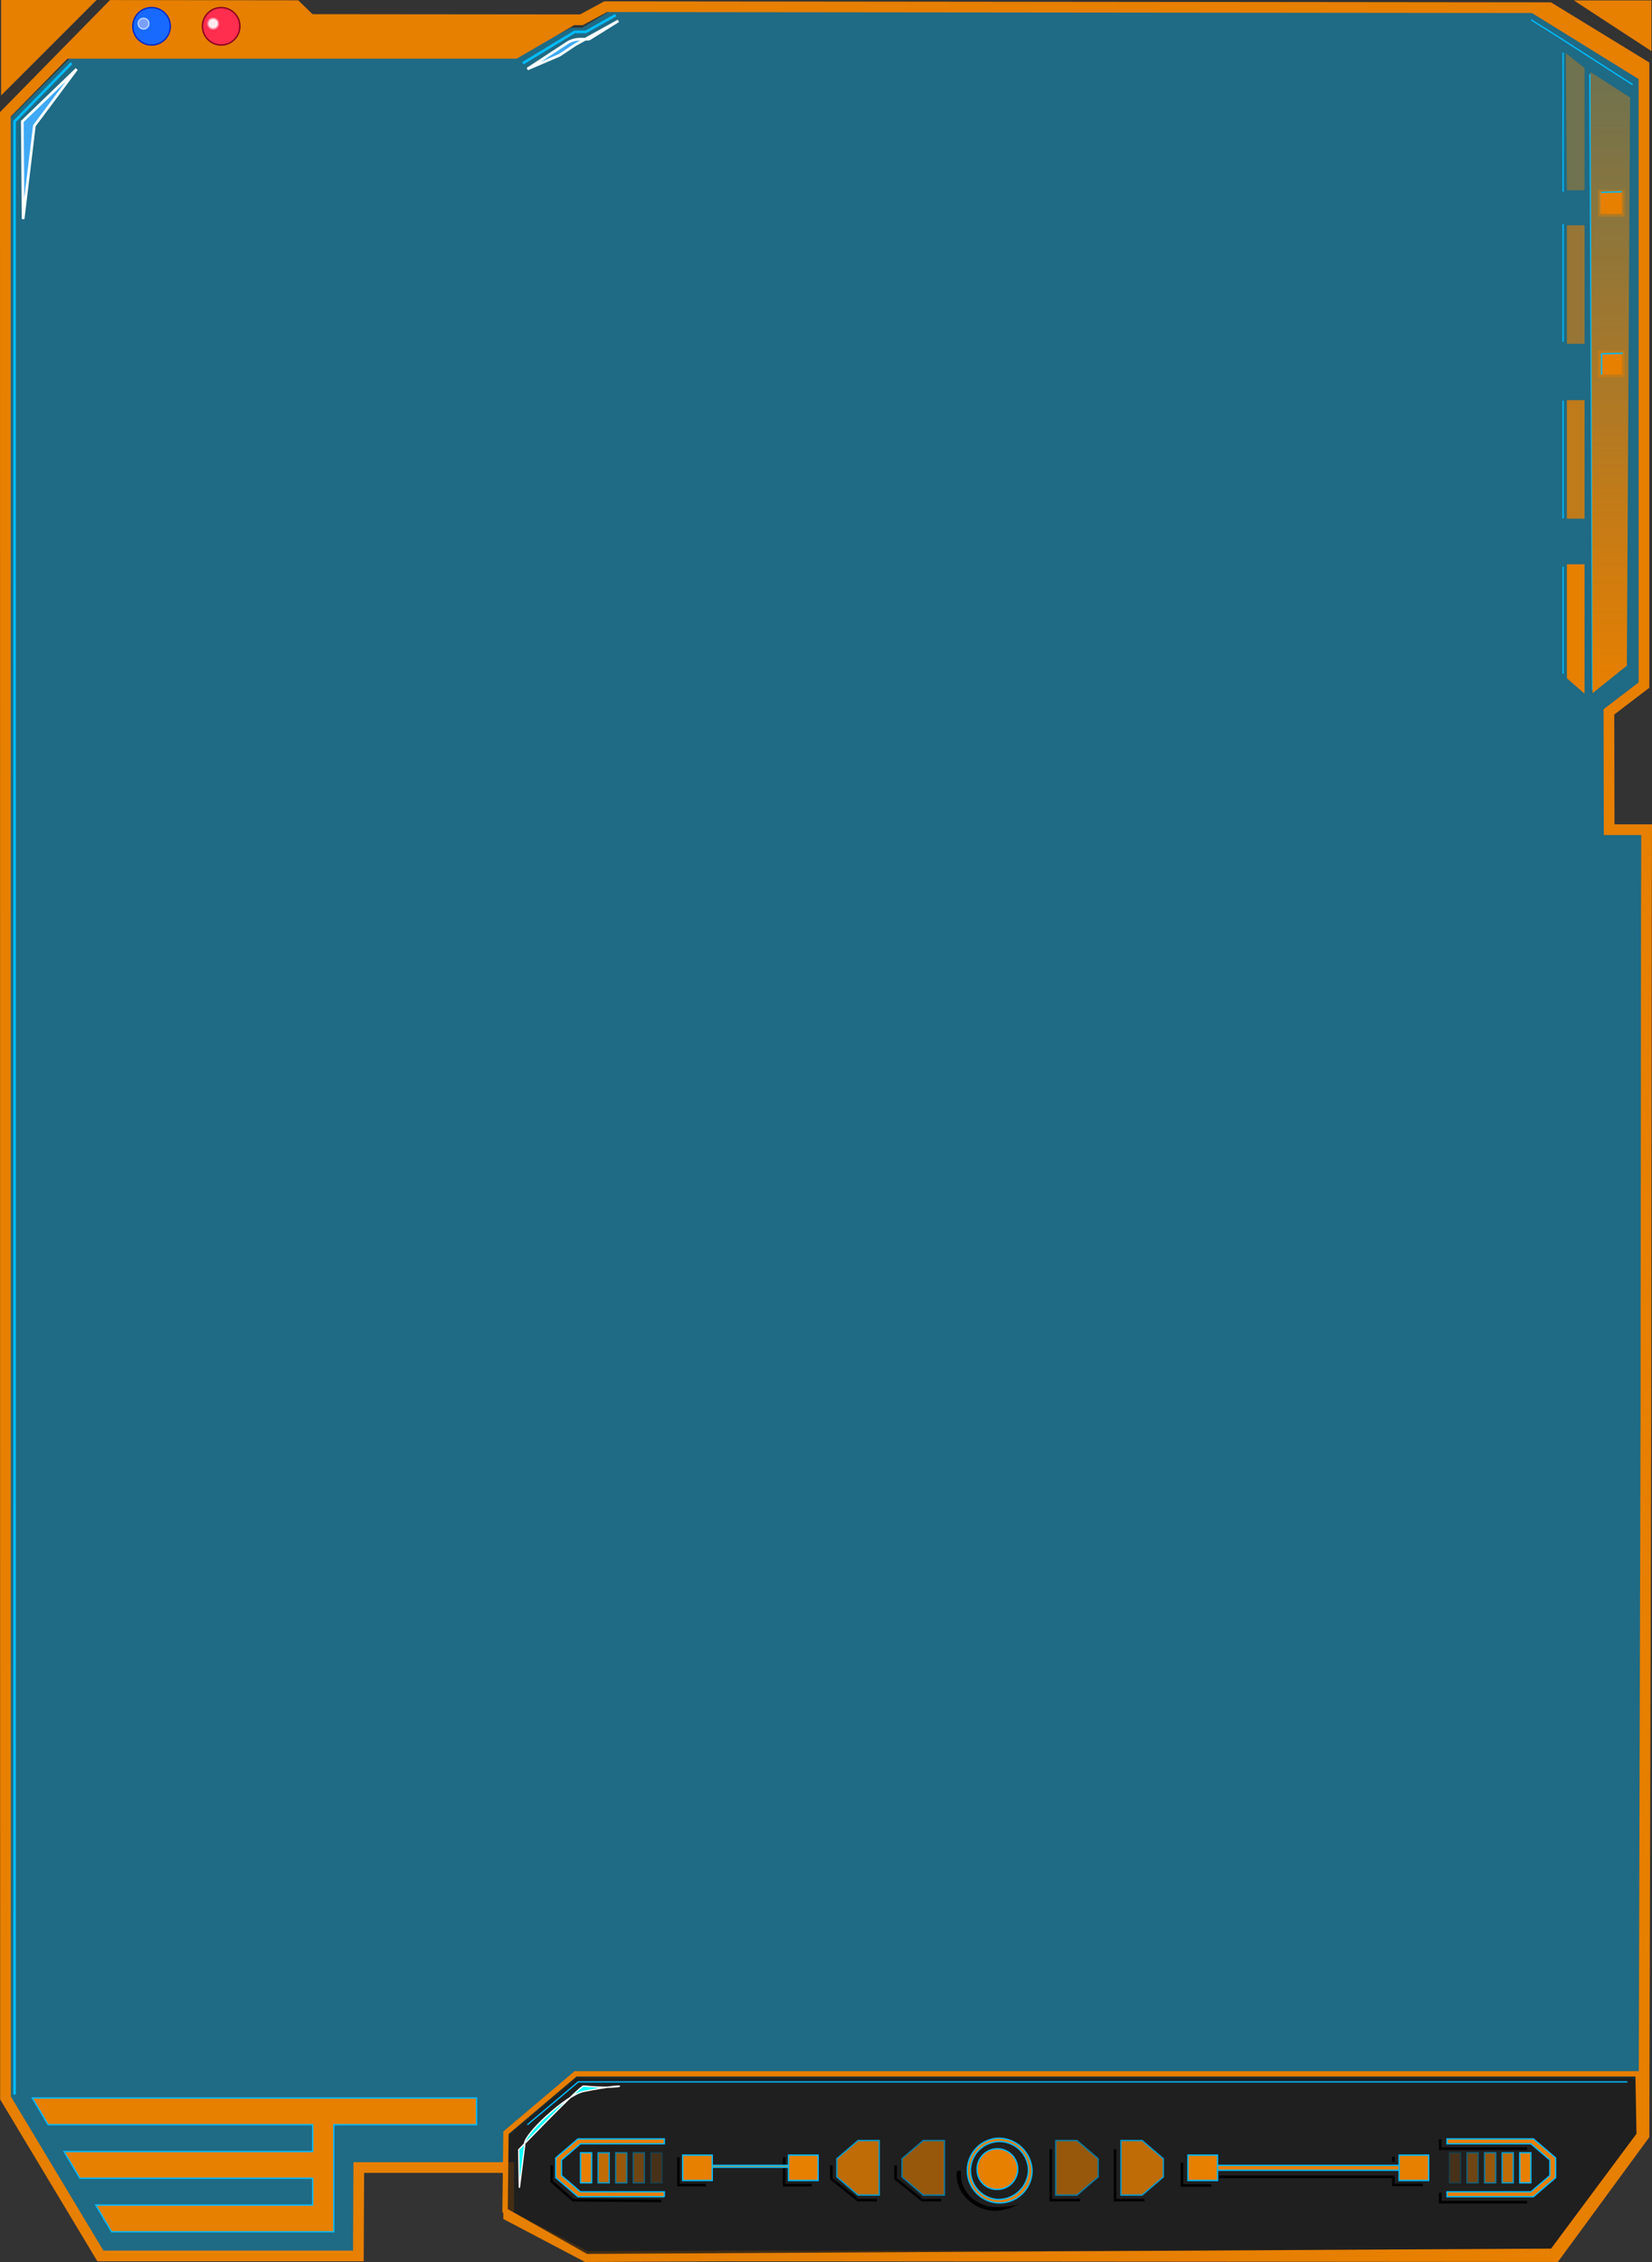 <svg xmlns="http://www.w3.org/2000/svg" viewBox="0 0 308.636 422.458" preserveAspectRatio="none">
  <rect x="0" y="0" width="308.636" height="422.458" fill="#333333" stroke="none"/>
  <defs>
    <linearGradient id="a" x1="300.839" y1="129.457" x2="300.839" y2="13.457" gradientUnits="userSpaceOnUse">
      <stop offset="0" stop-color="#e77f00"/>
      <stop offset="1" stop-color="#e77f00" stop-opacity=".4"/>
    </linearGradient>
    <style>
      .h{opacity:.4}.b,.i,.l,.m{fill:#e77f00}.c,.e,.f,.p{fill:none}.c,.i,.l{stroke:#e77f00}.c,.e,.f,.i,.l,.m,.n,.p{stroke-miterlimit:10}.c{stroke-width:2px}.e,.f,.m{stroke:#00bbfd}.e,.m{stroke-width:.25px}.f,.n,.p{stroke-width:.5px}.j{opacity:.6}.k{opacity:.8}.l{stroke-opacity:.4}.n{fill:#3fa9f5;stroke:#fff}.p{stroke:#020202}.q{opacity:.2}
    </style>
  </defs>
  <path d="M307.738 154.178h-7v-22l6-5v-113l-10-6-9-6h-174l-5 3h-2l-10 5h-83l-12 12v371l17 29h48v-17h28v-6l13-11h197s2 1 2-.541l.068-138.292z" opacity=".4" fill="#00bbfd"/>
  <path class="b" d="M18.039 0H.201v17.835M294.02.071h14.516V9.55M21.536.957h34l3 3h50l-12 7h-85l10-10z"/>
  <path class="c" d="M307.59 170.821l.043-15.864h-7l-.049-22 6.549-5V12.231l-8.348-5.106-9.302-5.69-169.984-.179h-6.366l-4.5 2.439-50.652-.05-2.662-2.589-34.348-.047L1 21.35l.014 149.36.003 94.909.012 126.204 17.727 29.509h48.196l.077-16.509h28v9l14.507 7.634 26.302-.125 154.698.125 16.597-22.634.363-133.865.094-94.137z"/>
  <path fill="#1a1a1a" fill-opacity=".79" stroke-miterlimit="10" stroke="#e77f00" d="M109.536 421.457l-15.177-8.587.17-14.547 13-11h198.507l.202 11.355-16.202 21.779-180.5 1z"/>
  <path class="e" d="M304.029 388.823h-196l-9.5 8"/>
  <path class="f" d="M2.719 391.178v-368.5l10.642-10.877M97.665 11.823l9.688-5.866h2.091l5.585-3.134"/>
  <path class="c" d="M286.536 1.457l21 13"/>
  <path class="e" d="M305.029 15.823l-14-9-5-3.135M297.029 13.823l.5 115M292.029 74.823v22M292.029 105.823v20M299.029 35.823v4"/>
  <path d="M297.142 13.457l7.394 4.754-.599 106.11-6.401 5.136z" fill="url(#a)"/>
  <g class="h">
    <path class="i" d="M293.036 10.957l.205 24.093h2.295V12.957l-2.5-2z"/>
  </g>
  <g class="j">
    <path class="i" d="M293.241 42.577h2.295v21.131h-2.295z"/>
  </g>
  <g class="k">
    <path class="i" d="M293.241 75.234h2.295v21.131h-2.295z"/>
  </g>
  <path class="i" d="M293.241 105.892v20.565l2.295 2v-22.565h-2.295z"/>
  <path class="l" d="M299.036 35.957h4v4h-4zM299.036 65.957h4v4h-4z"/>
  <path class="e" d="M292.029 9.823v26M292.029 41.823v22M303.029 35.823l-3.878.093M299.212 65.979v4M303.212 65.979l-3.879.093"/>
  <path class="m" d="M62.367 396.823v20H20.855l-2.965-5h40.523v-5H14.925l-2.965-5h46.453v-5H8.994l-2.965-5h83v5H62.367z"/>
  <path class="n" d="M14.318 12.911L4.169 22.683l.149 18.228L6.416 23.49l7.902-10.579zM115.53 3.893l-5.288 3.297a.873.873 0 01-.463.132h-1.412a4.48 4.48 0 00-2.456.734l-7.382 4.837 6-2.57c.038-.017 2.966-1.979 3-2z"/>
  <path d="M96.914 401.496s11.478-11.965 12.115-11.898c7.789.813 10-1 0 1-3.289.658-11.713 8.522-11 10l-1 8z" fill="#0ff" stroke="#fff" stroke-width=".25" stroke-miterlimit="10"/>
  <path class="p" d="M146.505 402.918v5.181h5.126"/>
  <path class="m" d="M286.472 410.272h-16.128v-.923h15.682l3.529-3.023v-2.914l-3.529-3.024h-15.682v-.923h16.128l4.159 3.564v3.679l-4.159 3.564z"/>
  <g class="q">
    <path class="m" d="M270.788 402.06h2.072v5.615h-2.072z"/>
  </g>
  <g class="h">
    <path class="m" d="M274.075 402.06h2.072v5.615h-2.072z"/>
  </g>
  <g class="j">
    <path class="m" d="M277.358 402.06h2.072v5.615h-2.072z"/>
  </g>
  <g class="k">
    <path class="m" d="M280.645 402.06h2.072v5.615h-2.072z"/>
  </g>
  <path class="m" d="M283.929 402.06h2.072v5.615h-2.072zM124.118 410.272h-16.132l-4.156-3.564v-3.679l4.156-3.564h16.132v.923h-15.687l-3.524 3.024v2.914l3.524 3.023h15.687v.923z"/>
  <g class="q">
    <path class="m" d="M121.597 402.062h2.072v5.615h-2.072z"/>
  </g>
  <g class="h">
    <path class="m" d="M118.313 402.062h2.072v5.615h-2.072z"/>
  </g>
  <g class="j">
    <path class="m" d="M115.029 402.062h2.072v5.615h-2.072z"/>
  </g>
  <g class="k">
    <path class="m" d="M111.743 402.062h2.072v5.615h-2.072z"/>
  </g>
  <path class="m" d="M108.459 402.062h2.072v5.615h-2.072zM182.556 405.379a3.792 3.792 0 113.781 3.521 3.66 3.66 0 01-3.78-3.521z"/>
  <path class="m" d="M186.337 399.346a6.048 6.048 0 106.481 6.033 6.274 6.274 0 00-6.481-6.033zm0 11.431a5.412 5.412 0 115.8-5.398 5.614 5.614 0 01-5.8 5.398z"/>
  <g class="j">
    <path class="m" d="M197.242 399.775v10.188h3.96l3.961-3.397v-3.395l-3.96-3.396z"/>
  </g>
  <g class="k">
    <path class="m" d="M209.425 399.775v10.188h3.96l3.96-3.397v-3.395l-3.96-3.396z"/>
  </g>
  <g class="j">
    <path class="m" d="M176.447 399.775v10.188h-3.96l-3.96-3.397v-3.395l3.96-3.396z"/>
  </g>
  <g class="k">
    <path class="m" d="M164.264 399.775v10.188h-3.96l-3.96-3.397v-3.395l3.96-3.396z"/>
  </g>
  <path class="m" d="M226.748 404.407h39.894v.923h-39.894z"/>
  <path class="m" d="M227.465 402.498v4.741h-5.528v-4.74zM261.39 407.24v-4.742h5.528v4.741zM127.818 404.407h24.591v.367h-24.591z"/>
  <path class="m" d="M133.07 402.498v4.741h-5.528v-4.74zM147.317 407.24v-4.742h5.529v4.741z"/>
  <path class="p" d="M103.068 404.411v3l4 3.5 16.5.15M126.755 402.911v5.182h5.126M155.318 404.411v2.5l5 4h3.5M167.318 404.411v2.5l5 4h3.5M196.318 401.411v9.5h5.5M208.318 401.411v9.5h5.5M220.818 403.911v4.25h5.5M265.818 408.061h-5.5v-1.5h-32.517M269.068 409.536v1.75h16.25M260.318 402.814v1M269.068 399.536v1.75h16.25"/>
  <path d="M190.818 411.411c-.87.61-3.367.786-4.638.786-3.677 0-6.67-2.73-6.67-6.083 0-.068.026-.703-.042-.703-.65 0-.65 0-.731.5-.002.068-.011.135-.011.203 0 3.748 3.343 6.797 7.454 6.797a11.604 11.604 0 004.638-1.5c-.092-.06.117.182 0 0z"/>
  <circle cx="28.318" cy="4.911" r="3.5" fill="#186aff" stroke="#0026c5" stroke-width=".25" stroke-miterlimit="10"/>
  <circle cx="41.318" cy="4.911" r="3.5" fill="#ff2d4e" stroke="#83001f" stroke-width=".25" stroke-miterlimit="10"/>
  <circle cx="39.818" cy="4.411" r="1" fill="#ffeaed" stroke="#ff839e" stroke-width=".25" stroke-miterlimit="10"/>
  <circle cx="26.818" cy="4.411" r="1" fill="#7b9fff" stroke="#b9d3ff" stroke-width=".25" stroke-miterlimit="10"/>
</svg>
